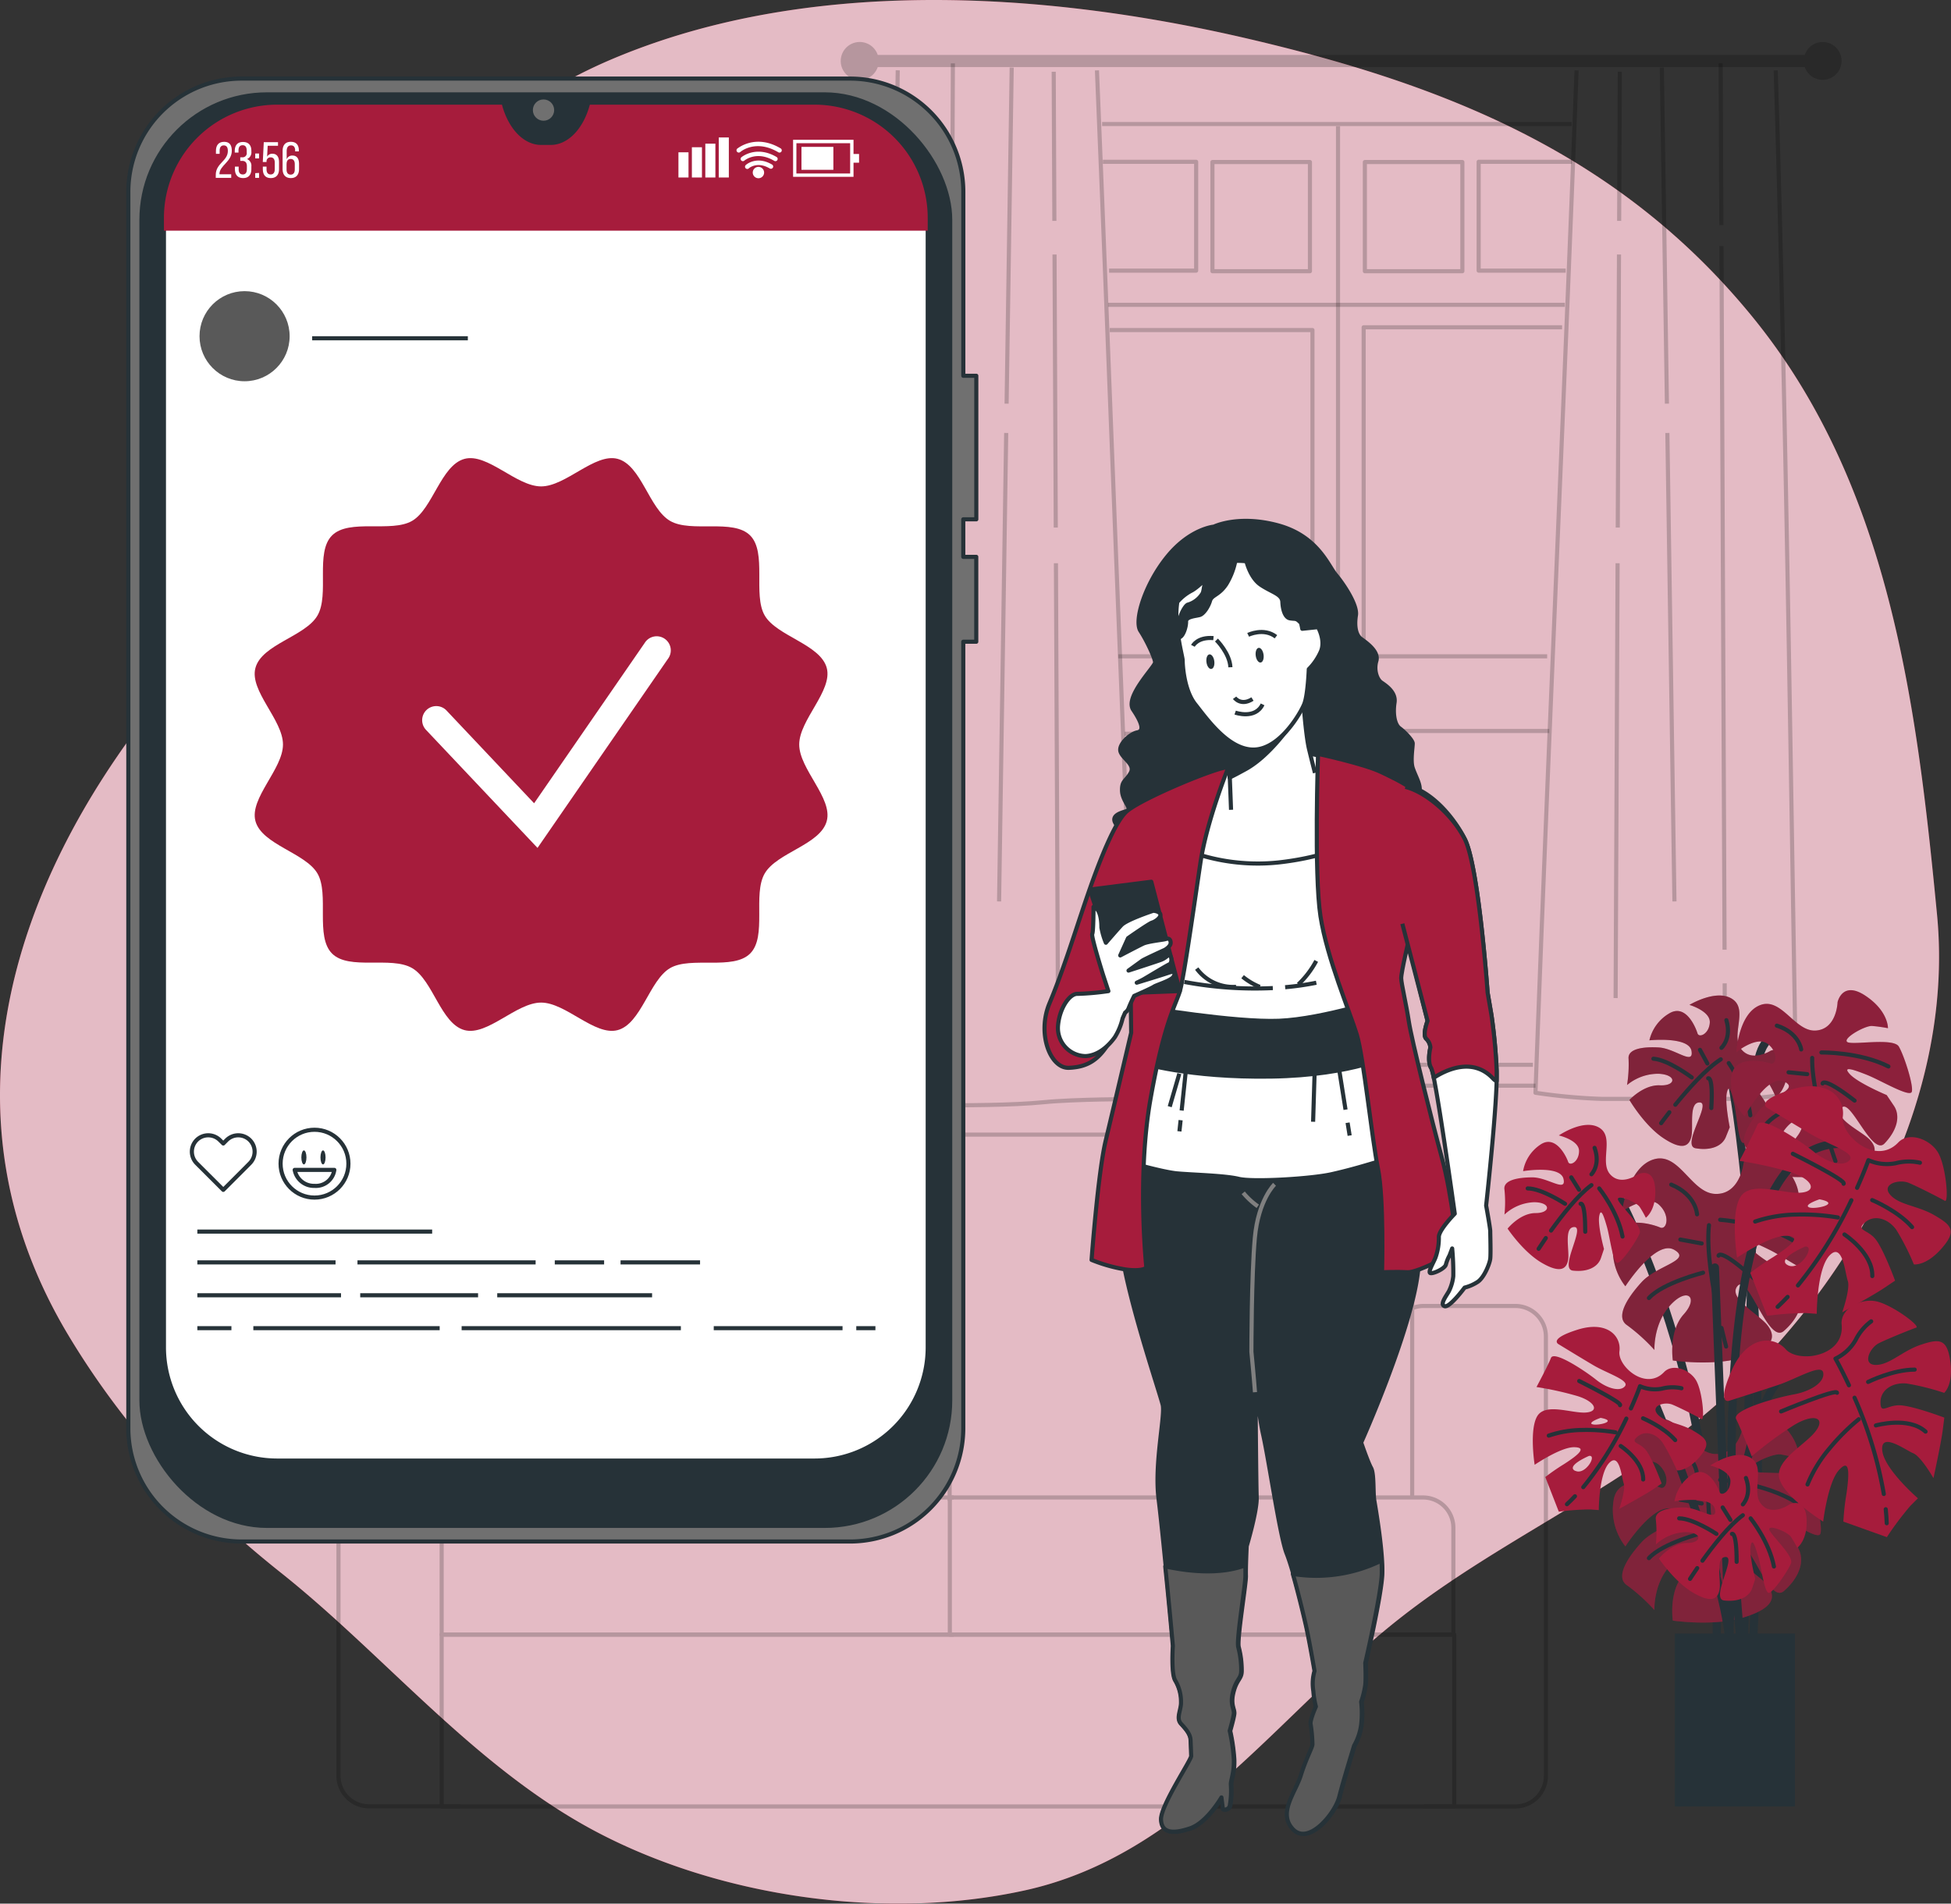 <?xml version="1.0" encoding="UTF-8" standalone="no"?>
<svg
   viewBox="0 0 474.602 463.12"
   version="1.1"
   id="svg426"
   sodipodi:docname="Verified-bro.svg"
   width="474.602"
   height="463.12"
   inkscape:version="1.1 (c68e22c387, 2021-05-23)"
   xmlns:inkscape="http://www.inkscape.org/namespaces/inkscape"
   xmlns:sodipodi="http://sodipodi.sourceforge.net/DTD/sodipodi-0.dtd"
   xmlns="http://www.w3.org/2000/svg"
   xmlns:svg="http://www.w3.org/2000/svg">
  <rect x="0" y="0" width="474.602" height="463.12" fill="#333333" stroke="none"/>
  <defs
     id="defs430" />
  <sodipodi:namedview
     id="namedview428"
     pagecolor="#ffffff"
     bordercolor="#666666"
     borderopacity="1.0"
     inkscape:pageshadow="2"
     inkscape:pageopacity="0.0"
     inkscape:pagecheckerboard="0"
     showgrid="false"
     inkscape:zoom="1.244"
     inkscape:cx="238.34405"
     inkscape:cy="229.09968"
     inkscape:window-width="1368"
     inkscape:window-height="850"
     inkscape:window-x="-6"
     inkscape:window-y="-6"
     inkscape:window-maximized="1"
     inkscape:current-layer="svg426" />
  <g
     id="freepik--background-simple--inject-66"
     transform="translate(-11.373,-20.878)">
    <path
       d="M 448.78,113.53 A 149.17,149.17 0 0 0 437.85,98.18 C 405.49,58.39 363.18,41.55 314.85,30.27 264.93,18.62 206.48,15 158.55,36 147.27,41 136.55,47.6 128.07,56.6 96,90.51 85,147.3 49.29,192.19 13.58,237.08 -3.84,293 28.22,346.08 c 13.57,22.48 30.87,41 51.34,57.3 25.2,20 46.94,47.06 76.07,62.71 30.61,16.44 71.38,22.17 105.26,14.64 38.65,-8.59 61.32,-42.75 90.82,-66 23.26,-18.36 51.09,-30.38 73.88,-49.32 34.92,-29 61.4,-75.66 57,-121.89 -4.32,-44.88 -9.88,-91.52 -33.81,-129.99 z"
       style="fill:#a61c3c"
       id="path2" />
    <path
       d="M 448.78,113.53 A 149.17,149.17 0 0 0 437.85,98.18 C 405.49,58.39 363.18,41.55 314.85,30.27 264.93,18.62 206.48,15 158.55,36 147.27,41 136.55,47.6 128.07,56.6 96,90.51 85,147.3 49.29,192.19 13.58,237.08 -3.84,293 28.22,346.08 c 13.57,22.48 30.87,41 51.34,57.3 25.2,20 46.94,47.06 76.07,62.71 30.61,16.44 71.38,22.17 105.26,14.64 38.65,-8.59 61.32,-42.75 90.82,-66 23.26,-18.36 51.09,-30.38 73.88,-49.32 34.92,-29 61.4,-75.66 57,-121.89 -4.32,-44.88 -9.88,-91.52 -33.81,-129.99 z"
       style="opacity:0.7;fill:#ffffff"
       id="path4" />
  </g>
  <g
     id="freepik--Window--inject-66"
     transform="translate(-11.373,-20.878)">
    <path
       d="m 454.75,31.1 a 4.59,4.59 0 0 0 -4.35,3.14 H 224.89 a 4.62,4.62 0 1 0 0,2.95 H 450.4 a 4.6,4.6 0 1 0 4.35,-6.09 z"
       style="opacity:0.2"
       id="path7" />
    <g
       style="opacity:0.2"
       id="g27">
      <path
         d="m 278.22,38 c 3.22,78.18 6,157.11 9.39,235 l -0.33,15.27 c 0,0 -14.45,0 -22.06,0.76 -7.61,0.76 -19.4,0.76 -27.77,0.76 -8.37,0 -12.93,-3.05 -12.93,-3.05 l 0.55,-13.76 c 1.68,-77.86 3.51,-156.8 4.69,-235"
         style="fill:none;stroke:#000000;stroke-linejoin:round"
         id="path9" />
      <line
         x1="242.19"
         y1="260.11"
         x2="242.15"
         y2="269.31"
         style="fill:none;stroke:#000000;stroke-linejoin:round"
         id="line11" />
      <line
         x1="242.98"
         y1="80.75"
         x2="242.23"
         y2="251.93"
         style="fill:none;stroke:#000000;stroke-linejoin:round"
         id="line13" />
      <line
         x1="243.17"
         y1="36.29"
         x2="243"
         y2="75.64"
         style="fill:none;stroke:#000000;stroke-linejoin:round"
         id="line15" />
      <line
         x1="256.14"
         y1="126.21"
         x2="254.41"
         y2="240.18"
         style="fill:none;stroke:#000000;stroke-linejoin:round"
         id="line17" />
      <line
         x1="257.48"
         y1="37.31"
         x2="256.24"
         y2="119.08"
         style="fill:none;stroke:#000000;stroke-linejoin:round"
         id="line19" />
      <line
         x1="268.24"
         y1="157.91"
         x2="268.72"
         y2="263.69"
         style="fill:none;stroke:#000000;stroke-linejoin:round"
         id="line21" />
      <line
         x1="267.9"
         y1="82.79"
         x2="268.2"
         y2="149.22"
         style="fill:none;stroke:#000000;stroke-linejoin:round"
         id="line23" />
      <line
         x1="267.7"
         y1="38.33"
         x2="267.86"
         y2="74.62"
         style="fill:none;stroke:#000000;stroke-linejoin:round"
         id="line25" />
    </g>
    <g
       style="opacity:0.2"
       id="g47">
      <path
         d="m 394.89,38 c -3.09,82.78 -7,166.39 -10,248.73 a 138.9,138.9 0 0 0 16.18,1.49 h 32.31 a 93.14,93.14 0 0 0 14.95,-1.54 c -1.45,-82.29 -2.44,-165.9 -5,-248.68"
         style="fill:none;stroke:#000000;stroke-linejoin:round"
         id="path29" />
      <line
         x1="430.92"
         y1="260.11"
         x2="430.96"
         y2="269.31"
         style="fill:none;stroke:#000000;stroke-linejoin:round"
         id="line31" />
      <line
         x1="430.14"
         y1="80.75"
         x2="430.89"
         y2="251.93"
         style="fill:none;stroke:#000000;stroke-linejoin:round"
         id="line33" />
      <line
         x1="429.94"
         y1="36.29"
         x2="430.11"
         y2="75.64"
         style="fill:none;stroke:#000000;stroke-linejoin:round"
         id="line35" />
      <line
         x1="416.98"
         y1="126.21"
         x2="418.7"
         y2="240.18"
         style="fill:none;stroke:#000000;stroke-linejoin:round"
         id="line37" />
      <line
         x1="415.63"
         y1="37.31"
         x2="416.87"
         y2="119.08"
         style="fill:none;stroke:#000000;stroke-linejoin:round"
         id="line39" />
      <line
         x1="404.87"
         y1="157.91"
         x2="404.39"
         y2="263.69"
         style="fill:none;stroke:#000000;stroke-linejoin:round"
         id="line41" />
      <line
         x1="405.21"
         y1="82.79"
         x2="404.91"
         y2="149.22"
         style="fill:none;stroke:#000000;stroke-linejoin:round"
         id="line43" />
      <line
         x1="405.41"
         y1="38.33"
         x2="405.25"
         y2="74.62"
         style="fill:none;stroke:#000000;stroke-linejoin:round"
         id="line45" />
    </g>
    <g
       style="opacity:0.2"
       id="g53">
      <polyline
         points="279.66 60.24 302.35 60.24 302.35 86.72 281.17 86.72"
         style="fill:none;stroke:#000000;stroke-linejoin:round"
         id="polyline49" />
      <rect
         x="306.31"
         y="60.3"
         width="23.72"
         height="26.56"
         style="fill:none;stroke:#000000;stroke-linejoin:round"
         id="rect51" />
    </g>
    <g
       style="opacity:0.2"
       id="g59">
      <polyline
         points="393.76 60.24 371.07 60.24 371.07 86.72 392.25 86.72"
         style="fill:none;stroke:#000000;stroke-linejoin:round"
         id="polyline55" />
      <rect
         x="343.39"
         y="60.3"
         width="23.72"
         height="26.56"
         transform="rotate(180,355.25,73.58)"
         style="fill:none;stroke:#000000;stroke-linejoin:round"
         id="rect57" />
    </g>
    <polyline
       points="283.4 180.55 330.64 180.55 330.64 101.17 281.33 101.17"
       style="opacity:0.2;fill:none;stroke:#000000;stroke-linejoin:round"
       id="polyline61" />
    <polyline
       points="391.37 100.5 343.1 100.5 343.1 180.55 387.74 180.55"
       style="opacity:0.2;fill:none;stroke:#000000;stroke-linejoin:round"
       id="polyline63" />
    <polyline
       points="284.96 199.39 330.64 199.39 330.64 279.19 288.42 279.19"
       style="opacity:0.2;fill:none;stroke:#000000;stroke-linejoin:round"
       id="polyline65" />
    <polyline
       points="388.26 198.72 343.1 198.72 343.1 279.93 384.27 279.93"
       style="opacity:0.2;fill:none;stroke:#000000;stroke-linejoin:round"
       id="polyline67" />
    <line
       x1="288.21"
       y1="285"
       x2="384.9"
       y2="285"
       style="opacity:0.2;fill:none;stroke:#000000;stroke-linejoin:round"
       id="line69" />
    <line
       x1="279.47"
       y1="51.05"
       x2="393.71"
       y2="51.05"
       style="opacity:0.2;fill:none;stroke:#000000;stroke-linejoin:round"
       id="line71" />
    <line
       x1="336.86"
       y1="51.6"
       x2="336.86"
       y2="283.9"
       style="opacity:0.2;fill:none;stroke:#000000;stroke-linejoin:round"
       id="line73" />
    <line
       x1="280.92"
       y1="95.03"
       x2="392.04"
       y2="95.03"
       style="opacity:0.2;fill:none;stroke:#000000;stroke-linejoin:round"
       id="line75" />
  </g>
  <g
     id="freepik--Couch--inject-66"
     transform="translate(-11.373,-20.878)">
    <g
       style="opacity:0.2"
       id="g92">
      <path
         d="M 354.9,385.19 V 308 A 11.09,11.09 0 0 0 343.8,296.91 H 242.38 V 386"
         style="fill:none;stroke:#000000;stroke-linejoin:round"
         id="path78" />
      <path
         d="M 243.23,296.89 H 139.92 A 11.08,11.08 0 0 0 128.83,308 v 77.21"
         style="fill:none;stroke:#000000;stroke-linejoin:round"
         id="path80" />
      <path
         d="m 364.92,392.56 v 26 H 242.43 v -33.37 h 115.12 a 7.37,7.37 0 0 1 7.37,7.37 z"
         style="fill:none;stroke:#000000;stroke-linejoin:round"
         id="path82" />
      <path
         d="M 243.36,385.19 H 126.19 a 7.37,7.37 0 0 0 -7.38,7.37 v 26 h 124.55"
         style="fill:none;stroke:#000000;stroke-linejoin:round"
         id="path84" />
      <rect
         x="118.81"
         y="418.53"
         width="246.32"
         height="41.83"
         style="fill:none;stroke:#000000;stroke-linejoin:round"
         id="rect86" />
      <path
         d="m 128.83,340.89 a 7.44,7.44 0 0 0 -5.37,-2.29 h -22.31 a 7.43,7.43 0 0 0 -7.44,7.4 v 106.9 a 7.44,7.44 0 0 0 7.44,7.43 h 22.31"
         style="fill:none;stroke:#000000;stroke-linejoin:round"
         id="path88" />
      <path
         d="M 357.69,460.36 H 380 a 7.43,7.43 0 0 0 7.43,-7.43 V 346 A 7.43,7.43 0 0 0 380,338.6 h -22.31 a 7.38,7.38 0 0 0 -2.79,0.54"
         style="fill:none;stroke:#000000;stroke-linejoin:round"
         id="path90" />
    </g>
  </g>
  <g
     id="freepik--Device--inject-66"
     transform="translate(-11.373,-20.878)">
    <path
       d="M 248.87,147.22 V 112.3 h -3.16 V 67.6 A 27.55,27.55 0 0 0 218.16,40 h -148 A 27.56,27.56 0 0 0 42.59,67.6 v 300.74 a 27.56,27.56 0 0 0 27.56,27.56 h 148 A 27.55,27.55 0 0 0 245.7,368.34 V 177 h 3.16 v -20.65 h -3.16 v -9.13 z"
       style="fill:#707070;stroke:#263238;stroke-linejoin:round"
       id="path95" />
    <rect
       x="45.78"
       y="43.84"
       width="196.74"
       height="348.26"
       rx="30.52"
       style="fill:#263238;stroke:#263238;stroke-linejoin:round"
       id="rect97" />
    <path
       d="m 209.5,46.34 h -54.64 l -0.06,0.2 c -1.61,5.82 -5.34,9.6 -9.46,9.6 H 143 c -4.13,0 -7.85,-3.78 -9.47,-9.6 l -0.05,-0.2 H 78.81 A 27.56,27.56 0 0 0 51.25,73.9 v 274.76 a 27.55,27.55 0 0 0 27.56,27.55 H 209.5 a 27.54,27.54 0 0 0 27.55,-27.55 V 73.9 A 27.55,27.55 0 0 0 209.5,46.34 Z"
       style="fill:#ffffff;stroke:#263238;stroke-linejoin:round"
       id="path99" />
    <path
       d="m 209.5,46.34 h -54.64 l -0.06,0.2 c -1.61,5.82 -5.34,9.6 -9.46,9.6 H 143 c -4.13,0 -7.85,-3.78 -9.47,-9.6 l -0.05,-0.2 H 78.81 A 27.56,27.56 0 0 0 51.25,73.9 V 77 h 185.8 V 73.9 A 27.55,27.55 0 0 0 209.5,46.34 Z"
       style="fill:#a61c3c"
       id="path101" />
    <path
       d="m 205.79,202 c 0,-6 8.18,-13.06 6.7,-18.62 -1.54,-5.75 -12.19,-7.74 -15.1,-12.78 -2.91,-5.04 0.61,-15.31 -3.54,-19.46 -4.15,-4.15 -14.34,-0.57 -19.46,-3.53 -5.12,-2.96 -7,-13.56 -12.77,-15.1 -5.56,-1.48 -12.59,6.7 -18.62,6.7 -6.03,0 -13.06,-8.18 -18.62,-6.7 -5.75,1.54 -7.74,12.19 -12.78,15.1 -5.04,2.91 -15.31,-0.61 -19.46,3.54 -4.15,4.15 -0.57,14.34 -3.53,19.46 -2.96,5.12 -13.56,7 -15.1,12.77 -1.51,5.56 6.7,12.62 6.7,18.62 0,6 -8.18,13.06 -6.7,18.62 1.54,5.75 12.19,7.74 15.1,12.78 2.91,5.04 -0.61,15.31 3.54,19.46 4.15,4.15 14.34,0.57 19.46,3.53 5.12,2.96 7,13.56 12.77,15.1 5.56,1.48 12.59,-6.7 18.62,-6.7 6.03,0 13.06,8.18 18.62,6.7 5.75,-1.54 7.74,-12.19 12.78,-15.1 5.04,-2.91 15.31,0.61 19.46,-3.54 4.15,-4.15 0.57,-14.34 3.53,-19.46 2.96,-5.12 13.56,-7 15.1,-12.77 1.51,-5.56 -6.7,-12.62 -6.7,-18.62 z"
       style="fill:#a61c3c"
       id="path103" />
    <path
       d="M 142.13,227.16 115,198.44 a 3.431,3.431 0 0 1 5,-4.7 l 21.3,22.56 26.9,-39 a 3.43,3.43 0 1 1 5.64,3.89 z"
       style="fill:#ffffff"
       id="path105" />
    <path
       d="m 72.15,303.88 -0.82,0.83 -5.64,5.64 -6.48,-6.47 a 4,4 0 0 1 0,-5.64 4,4 0 0 1 5.64,0 l 0.84,0.83 0.82,-0.83 a 4,4 0 0 1 5.64,0 4,4 0 0 1 0,5.64 z"
       style="fill:none;stroke:#263238;stroke-linejoin:round"
       id="path107" />
    <circle
       cx="87.88"
       cy="303.98"
       r="8.25"
       style="fill:none;stroke:#263238;stroke-linecap:round;stroke-linejoin:round"
       id="circle109" />
    <path
       d="m 83.06,305.49 a 4.75,4.75 0 0 0 4.82,3.89 4.53,4.53 0 0 0 4.82,-3.89 z"
       style="fill:none;stroke:#263238;stroke-linecap:round;stroke-linejoin:round"
       id="path111" />
    <path
       d="m 85.92,302.46 c 0,0.94 -0.28,1.7 -0.62,1.7 -0.34,0 -0.62,-0.76 -0.62,-1.7 0,-0.94 0.28,-1.71 0.62,-1.71 0.34,0 0.62,0.76 0.62,1.71 z"
       style="fill:#263238"
       id="path113" />
    <path
       d="m 90.57,302.46 c 0,0.94 -0.28,1.7 -0.62,1.7 -0.34,0 -0.62,-0.76 -0.62,-1.7 0,-0.94 0.28,-1.71 0.62,-1.71 0.34,0 0.62,0.76 0.62,1.71 z"
       style="fill:#263238"
       id="path115" />
    <line
       x1="59.38"
       y1="320.5"
       x2="116.5"
       y2="320.5"
       style="fill:none;stroke:#263238;stroke-linejoin:round"
       id="line117" />
    <line
       x1="162.33"
       y1="328"
       x2="181.67"
       y2="328"
       style="fill:none;stroke:#263238;stroke-linejoin:round"
       id="line119" />
    <line
       x1="146.33"
       y1="328"
       x2="158.33"
       y2="328"
       style="fill:none;stroke:#263238;stroke-linejoin:round"
       id="line121" />
    <line
       x1="98.33"
       y1="328"
       x2="141.67"
       y2="328"
       style="fill:none;stroke:#263238;stroke-linejoin:round"
       id="line123" />
    <line
       x1="59.38"
       y1="328"
       x2="93"
       y2="328"
       style="fill:none;stroke:#263238;stroke-linejoin:round"
       id="line125" />
    <line
       x1="132.33"
       y1="336"
       x2="170"
       y2="336"
       style="fill:none;stroke:#263238;stroke-linejoin:round"
       id="line127" />
    <line
       x1="99"
       y1="336"
       x2="127.67"
       y2="336"
       style="fill:none;stroke:#263238;stroke-linejoin:round"
       id="line129" />
    <line
       x1="59.38"
       y1="336"
       x2="94.33"
       y2="336"
       style="fill:none;stroke:#263238;stroke-linejoin:round"
       id="line131" />
    <line
       x1="219.67"
       y1="344"
       x2="224.33"
       y2="344"
       style="fill:none;stroke:#263238;stroke-linejoin:round"
       id="line133" />
    <line
       x1="185"
       y1="344"
       x2="216.33"
       y2="344"
       style="fill:none;stroke:#263238;stroke-linejoin:round"
       id="line135" />
    <line
       x1="123.67"
       y1="344"
       x2="177"
       y2="344"
       style="fill:none;stroke:#263238;stroke-linejoin:round"
       id="line137" />
    <line
       x1="73"
       y1="344"
       x2="118.33"
       y2="344"
       style="fill:none;stroke:#263238;stroke-linejoin:round"
       id="line139" />
    <line
       x1="59.38"
       y1="344"
       x2="67.67"
       y2="344"
       style="fill:none;stroke:#263238;stroke-linejoin:round"
       id="line141" />
    <circle
       cx="70.87"
       cy="102.67"
       r="10.96"
       style="fill:#595959"
       id="circle143" />
    <line
       x1="87.31"
       y1="103.17"
       x2="125.18"
       y2="103.17"
       style="fill:none;stroke:#263238;stroke-linejoin:round"
       id="line145" />
    <circle
       cx="143.59"
       cy="47.66"
       r="2.59"
       style="fill:#707070"
       id="circle147" />
    <path
       d="m 67.76,57.58 c 0,2.61 -2.93,3.56 -3,5.55 v 0.14 h 2.86 v 0.88 h -3.76 v -0.74 c 0,-2.81 2.94,-3.35 2.94,-5.8 0,-0.89 -0.3,-1.36 -1,-1.36 -0.7,0 -1,0.51 -1,1.28 v 0.77 h -0.9 v -0.71 c 0,-1.33 0.61,-2.21 2,-2.21 1.39,0 1.86,0.87 1.86,2.2 z"
       style="fill:#ffffff"
       id="path149" />
    <path
       d="m 72.52,57.56 v 0.23 a 1.72,1.72 0 0 1 -1.06,1.78 1.74,1.74 0 0 1 1.06,1.8 V 62 c 0,1.33 -0.62,2.2 -2,2.2 -1.38,0 -2,-0.87 -2,-2.2 v -0.59 h 0.91 v 0.65 c 0,0.78 0.32,1.26 1,1.26 0.68,0 1,-0.46 1,-1.34 v -0.67 c 0,-0.86 -0.36,-1.27 -1.09,-1.29 h -0.52 v -0.87 h 0.57 a 1,1 0 0 0 1,-1.19 v -0.4 c 0,-0.89 -0.31,-1.35 -1,-1.35 -0.69,0 -1,0.48 -1,1.26 V 58 h -0.91 v -0.4 c 0,-1.32 0.62,-2.18 2,-2.18 1.38,0 2.04,0.82 2.04,2.14 z"
       style="fill:#ffffff"
       id="path151" />
    <path
       d="m 74.39,58.22 v 1.2 h -0.93 v -1.2 z m 0,4.73 v 1.2 H 73.46 V 63 Z"
       style="fill:#ffffff"
       id="path153" />
    <path
       d="m 76.35,59 a 1.4,1.4 0 0 1 1.29,-0.72 c 1.12,0 1.61,0.82 1.61,2.06 V 62 c 0,1.33 -0.63,2.2 -2,2.2 -1.37,0 -1.94,-0.87 -1.94,-2.2 v -0.58 h 0.9 v 0.64 c 0,0.78 0.32,1.26 1,1.26 0.68,0 1,-0.48 1,-1.26 v -1.64 c 0,-0.78 -0.33,-1.26 -1,-1.26 a 0.94,0.94 0 0 0 -1,0.93 v 0.2 H 75.3 l 0.24,-4.82 H 79 v 0.87 h -2.51 z"
       style="fill:#ffffff"
       id="path155" />
    <path
       d="m 84.08,57.55 v 0.16 h -0.91 v -0.22 c 0,-0.78 -0.32,-1.24 -1,-1.24 -0.68,0 -1.06,0.47 -1.06,1.4 v 2 a 1.4,1.4 0 0 1 1.4,-0.93 c 1.12,0 1.61,0.8 1.61,2.06 V 62 c 0,1.33 -0.65,2.2 -2,2.2 -1.35,0 -2,-0.87 -2,-2.2 v -4.39 c 0,-1.37 0.62,-2.23 2,-2.23 1.38,0 1.96,0.84 1.96,2.17 z m -3,3.25 v 1.3 c 0,0.78 0.32,1.26 1,1.26 0.68,0 1,-0.48 1,-1.26 v -1.3 c 0,-0.78 -0.34,-1.25 -1,-1.25 -0.66,0 -0.99,0.45 -0.99,1.25 z"
       style="fill:#ffffff"
       id="path157" />
    <rect
       x="176.41"
       y="57.93"
       width="2.45"
       height="6.13"
       style="fill:#ffffff"
       id="rect159" />
    <rect
       x="179.68"
       y="56.7"
       width="2.45"
       height="7.36"
       style="fill:#ffffff"
       id="rect161" />
    <rect
       x="182.95"
       y="55.83"
       width="2.45"
       height="8.23"
       style="fill:#ffffff"
       id="rect163" />
    <rect
       x="186.22"
       y="54.32"
       width="2.45"
       height="9.74"
       style="fill:#ffffff"
       id="rect165" />
    <path
       d="m 219,63.89 h -14.7 v -9 H 219 Z m -13.9,-0.81 h 13.08 v -7.36 h -13.07 z"
       style="fill:#ffffff"
       id="path167" />
    <rect
       x="206.34"
       y="56.61"
       width="7.76"
       height="5.58"
       style="fill:#ffffff"
       id="rect169" />
    <rect
       x="218.5"
       y="58.34"
       width="1.85"
       height="2.12"
       style="fill:#ffffff"
       id="rect171" />
    <path
       d="m 198.9,61.94 a 0.6,0.6 0 0 1 -0.28,-0.08 c -3,-1.78 -5,-0.13 -5.05,-0.06 a 0.55,0.55 0 1 1 -0.72,-0.82 c 0.1,-0.1 2.63,-2.26 6.34,-0.06 a 0.55,0.55 0 0 1 0.19,0.75 0.57,0.57 0 0 1 -0.48,0.27 z"
       style="fill:#ffffff"
       id="path173" />
    <path
       d="m 200,60.09 a 0.5,0.5 0 0 1 -0.28,-0.08 c -4.33,-2.57 -7.24,-0.08 -7.27,-0.06 a 0.53,0.53 0 0 1 -0.77,-0.05 0.54,0.54 0 0 1 0.05,-0.77 c 0,0 3.54,-3 8.55,-0.06 a 0.54,0.54 0 0 1 0.19,0.75 0.53,0.53 0 0 1 -0.47,0.27 z"
       style="fill:#ffffff"
       id="path175" />
    <path
       d="m 201,58 a 0.53,0.53 0 0 1 -0.28,-0.07 c -5.49,-3.26 -9.13,-0.2 -9.28,-0.06 a 0.553,0.553 0 0 1 -0.73,-0.83 c 0.05,0 4.38,-3.74 10.57,-0.06 a 0.55,0.55 0 0 1 0.19,0.75 A 0.54,0.54 0 0 1 201,58 Z"
       style="fill:#ffffff"
       id="path177" />
    <path
       d="m 197.25,62.86 a 1.38,1.38 0 1 1 -1.38,-1.38 1.38,1.38 0 0 1 1.38,1.38 z"
       style="fill:#ffffff"
       id="path179" />
  </g>
  <g
     id="freepik--Plant--inject-66"
     transform="translate(-11.373,-20.878)">
    <path
       d="m 451.55,273.48 c 0,0 -11.95,-6.64 -12.83,8.41 -0.88,15.05 -3.1,139.89 -3.1,139.89"
       style="fill:none;stroke:#263238;stroke-width:2px;stroke-linecap:round;stroke-linejoin:round"
       id="path182" />
    <path
       d="m 432.51,283.21 c 0,0 9.75,48.71 5.32,137.24"
       style="fill:none;stroke:#263238;stroke-width:2px;stroke-linecap:round;stroke-linejoin:round"
       id="path184" />
    <path
       d="m 442.09,276.51 c 0,0 -4.57,2.93 -7.17,-0.43 -2.6,-3.36 1.76,-9.49 -2.09,-12.12 -3.85,-2.63 -10.48,1.39 -10.48,1.39 0,0 5.11,1.5 4.95,4.29 -0.16,2.79 -2.63,3.84 -3,2.62 -0.37,-1.22 -2.76,-7.36 -6.91,-4.81 a 10.28,10.28 0 0 0 -4.78,6.52 c 0,0 9.65,-1 10.24,2.6 0.59,3.6 -4,-0.63 -7.95,-0.86 -3.95,-0.23 -7.61,0.35 -7.36,2.76 a 31.45,31.45 0 0 1 -0.37,6.38 11.84,11.84 0 0 1 7.76,-2.74 c 4.38,0.25 4.21,3 0.23,2.81 -3.98,-0.19 -7.41,3.56 -7.41,3.56 0,0 3.63,6.21 8.25,9.28 4.62,3.07 6.28,2 6.82,-0.39 0.54,-2.39 -0.7,-8.44 2.09,-8.28 2.79,0.16 -4.62,10.53 -1.06,11.14 3.56,0.61 6.43,-0.42 7.36,-2.77 l 0.94,-2.34 c 0,0 -1.24,-6.07 -0.7,-8.44 0.54,-2.37 1.2,0.07 1.83,2.91 0.63,2.84 1,9.65 2.25,9.33 1.25,-0.32 5.11,-5.3 6,-7.25 0.89,-1.95 -5.13,-7.9 -5.06,-9.09 0.07,-1.19 4.74,1.08 5.46,2.32 a 29.91,29.91 0 0 1 1.43,2.88 c 0,0 2.91,-1.83 2.84,-7.43 -0.07,-5.6 -4.11,-3.84 -4.11,-3.84 z"
       style="fill:#a61c3c"
       id="path186" />
    <path
       d="m 442.09,276.51 c 0,0 -4.57,2.93 -7.17,-0.43 -2.6,-3.36 1.76,-9.49 -2.09,-12.12 -3.85,-2.63 -10.48,1.39 -10.48,1.39 0,0 5.11,1.5 4.95,4.29 -0.16,2.79 -2.63,3.84 -3,2.62 -0.37,-1.22 -2.76,-7.36 -6.91,-4.81 a 10.28,10.28 0 0 0 -4.78,6.52 c 0,0 9.65,-1 10.24,2.6 0.59,3.6 -4,-0.63 -7.95,-0.86 -3.95,-0.23 -7.61,0.35 -7.36,2.76 a 31.45,31.45 0 0 1 -0.37,6.38 11.84,11.84 0 0 1 7.76,-2.74 c 4.38,0.25 4.21,3 0.23,2.81 -3.98,-0.19 -7.41,3.56 -7.41,3.56 0,0 3.63,6.21 8.25,9.28 4.62,3.07 6.28,2 6.82,-0.39 0.54,-2.39 -0.7,-8.44 2.09,-8.28 2.79,0.16 -4.62,10.53 -1.06,11.14 3.56,0.61 6.43,-0.42 7.36,-2.77 l 0.94,-2.34 c 0,0 -1.24,-6.07 -0.7,-8.44 0.54,-2.37 1.2,0.07 1.83,2.91 0.63,2.84 1,9.65 2.25,9.33 1.25,-0.32 5.11,-5.3 6,-7.25 0.89,-1.95 -5.13,-7.9 -5.06,-9.09 0.07,-1.19 4.74,1.08 5.46,2.32 a 29.91,29.91 0 0 1 1.43,2.88 c 0,0 2.91,-1.83 2.84,-7.43 -0.07,-5.6 -4.11,-3.84 -4.11,-3.84 z"
       style="opacity:0.3;fill:#263238"
       id="path188" />
    <path
       d="m 418.91,289.64 c 3,-3.68 7.38,-8.67 11.06,-11.05"
       style="fill:none;stroke:#263238;stroke-linecap:round;stroke-linejoin:round"
       id="path190" />
    <path
       d="m 415.46,294.13 c 0,0 0.76,-1.06 2,-2.66"
       style="fill:none;stroke:#263238;stroke-linecap:round;stroke-linejoin:round"
       id="path192" />
    <path
       d="m 431.91,279.51 c 0,0 4.43,6.26 5.25,12.7"
       style="fill:none;stroke:#263238;stroke-linecap:round;stroke-linejoin:round"
       id="path194" />
    <path
       d="m 426.9,283.21 c 0,0 1.24,-0.73 0.77,7.24"
       style="fill:none;stroke:#263238;stroke-linecap:round;stroke-linejoin:round"
       id="path196" />
    <path
       d="m 430.13,275.8 c 0,0 2.54,-2.25 1.2,-6.73"
       style="fill:none;stroke:#263238;stroke-linecap:round;stroke-linejoin:round"
       id="path198" />
    <line
       x1="426.71"
       y1="279.6"
       x2="424.91"
       y2="276.29"
       style="fill:none;stroke:#263238;stroke-linecap:round;stroke-linejoin:round"
       id="line200" />
    <path
       d="m 422.91,283 c 0,0 -5.74,-4.33 -9.33,-4.55"
       style="fill:none;stroke:#263238;stroke-linecap:round;stroke-linejoin:round"
       id="path202" />
    <path
       d="m 458.38,264.7 c 0,0 -0.18,6.57 -5.31,6.89 -5.13,0.32 -8.31,-8.23 -13.56,-6.17 -5.25,2.06 -5.75,11.43 -5.75,11.43 0,0 5,-4.09 7.66,-2 2.66,2.09 2.06,5.25 0.62,4.75 -1.44,-0.5 -9.26,-2.25 -9.53,3.64 a 12.45,12.45 0 0 0 3.26,9.23 c 0,0 5.56,-10.37 9.59,-8.48 4.03,1.89 -3.33,3.54 -6.28,7.37 -2.95,3.83 -4.84,7.86 -2.25,9.25 a 38.48,38.48 0 0 1 6.17,4.69 14.31,14.31 0 0 1 2.54,-9.63 c 3.25,-4.22 5.93,-2.15 3,1.68 -2.93,3.83 -1.49,9.84 -1.49,9.84 0,0 8.7,0.6 14.92,-1.93 6.22,-2.53 6.26,-4.94 4.25,-7.1 -2.01,-2.16 -8.92,-5.05 -6.86,-7.73 2.06,-2.68 7.39,11.8 10.43,8.65 3.04,-3.15 4,-6.72 2.25,-9.25 l -1.71,-2.54 c 0,0 -6.92,-2.9 -8.93,-5.05 -2.01,-2.15 0.89,-1.15 4.16,0.15 3.27,1.3 10.37,5.55 10.87,4.11 0.5,-1.44 -1.82,-8.73 -3.14,-11 -1.32,-2.27 -11.41,-0.25 -12.56,-1.13 -1.15,-0.88 4.31,-4 6.05,-3.89 a 36.81,36.81 0 0 1 3.86,0.54 c 0,0 0.15,-4.16 -5.5,-7.91 -5.65,-3.75 -6.76,1.59 -6.76,1.59 z"
       style="fill:#a61c3c"
       id="path204" />
    <path
       d="m 458.38,264.7 c 0,0 -0.18,6.57 -5.31,6.89 -5.13,0.32 -8.31,-8.23 -13.56,-6.17 -5.25,2.06 -5.75,11.43 -5.75,11.43 0,0 5,-4.09 7.66,-2 2.66,2.09 2.06,5.25 0.62,4.75 -1.44,-0.5 -9.26,-2.25 -9.53,3.64 a 12.45,12.45 0 0 0 3.26,9.23 c 0,0 5.56,-10.37 9.59,-8.48 4.03,1.89 -3.33,3.54 -6.28,7.37 -2.95,3.83 -4.84,7.86 -2.25,9.25 a 38.48,38.48 0 0 1 6.17,4.69 14.31,14.31 0 0 1 2.54,-9.63 c 3.25,-4.22 5.93,-2.15 3,1.68 -2.93,3.83 -1.49,9.84 -1.49,9.84 0,0 8.7,0.6 14.92,-1.93 6.22,-2.53 6.26,-4.94 4.25,-7.1 -2.01,-2.16 -8.92,-5.05 -6.86,-7.73 2.06,-2.68 7.39,11.8 10.43,8.65 3.04,-3.15 4,-6.72 2.25,-9.25 l -1.71,-2.54 c 0,0 -6.92,-2.9 -8.93,-5.05 -2.01,-2.15 0.89,-1.15 4.16,0.15 3.27,1.3 10.37,5.55 10.87,4.11 0.5,-1.44 -1.82,-8.73 -3.14,-11 -1.32,-2.27 -11.41,-0.25 -12.56,-1.13 -1.15,-0.88 4.31,-4 6.05,-3.89 a 36.81,36.81 0 0 1 3.86,0.54 c 0,0 0.15,-4.16 -5.5,-7.91 -5.65,-3.75 -6.76,1.59 -6.76,1.59 z"
       style="opacity:0.2;fill:#263238"
       id="path206" />
    <path
       d="m 455.74,296.85 c -1.66,-5.49 -3.66,-13.29 -3.53,-18.6"
       style="fill:none;stroke:#263238;stroke-linecap:round;stroke-linejoin:round"
       id="path208" />
    <path
       d="m 457.87,303.37 c 0,0 -0.54,-1.49 -1.29,-3.82"
       style="fill:none;stroke:#263238;stroke-linecap:round;stroke-linejoin:round"
       id="path210" />
    <path
       d="m 454.45,276.93 c 0,0 9.29,-0.17 16.3,3.4"
       style="fill:none;stroke:#263238;stroke-linecap:round;stroke-linejoin:round"
       id="path212" />
    <path
       d="m 454.74,284.47 c 0,0 0.12,-1.74 7.78,4.17"
       style="fill:none;stroke:#263238;stroke-linecap:round;stroke-linejoin:round"
       id="path214" />
    <path
       d="m 449.53,276.19 c 0,0 -0.53,-4.07 -5.92,-5.79"
       style="fill:none;stroke:#263238;stroke-linecap:round;stroke-linejoin:round"
       id="path216" />
    <line
       x1="451"
       y1="282.2"
       x2="446.46"
       y2="281.75"
       style="fill:none;stroke:#263238;stroke-linecap:round;stroke-linejoin:round"
       id="line218" />
    <path
       d="m 451.79,288.3 c 0,0 -8.26,2.8 -10.92,6.24"
       style="fill:none;stroke:#263238;stroke-linecap:round;stroke-linejoin:round"
       id="path220" />
    <path
       d="m 403.31,308.45 c 0,0 26.11,44.28 25.69,111.12"
       style="fill:none;stroke:#263238;stroke-width:2px;stroke-linecap:round;stroke-linejoin:round"
       id="path222" />
    <path
       d="m 435.51,303.89 c 0,0 -0.83,7.56 -6.78,7.45 -5.95,-0.11 -8.81,-10.28 -15.06,-8.41 -6.25,1.87 -7.73,12.65 -7.73,12.65 0,0 6.14,-4.25 9,-1.61 2.86,2.64 1.88,6.25 0.26,5.53 -1.62,-0.72 -10.46,-3.47 -11.33,3.31 a 14.42,14.42 0 0 0 2.89,11 c 0,0 7.39,-11.44 11.87,-8.88 4.48,2.56 -4.19,3.76 -7.95,7.9 -3.76,4.14 -6.33,8.62 -3.47,10.47 a 44.21,44.21 0 0 1 6.62,6 c 0,0 -0.3,-6.33 3.85,-10.88 4.15,-4.55 7,-1.92 3.27,2.22 -3.73,4.14 -2.64,11.22 -2.64,11.22 0,0 10,1.51 17.4,-0.82 7.4,-2.33 7.68,-5.12 5.58,-7.79 -2.1,-2.67 -9.83,-6.67 -7.19,-9.57 2.64,-2.9 7.41,14.31 11.21,11 3.8,-3.31 5.2,-7.38 3.47,-10.46 l -1.73,-3.09 c 0,0 -7.72,-4 -9.82,-6.67 -2.1,-2.67 1.13,-1.24 4.78,0.57 3.65,1.81 11.44,7.38 12.16,5.76 0.72,-1.62 -1.28,-10.24 -2.59,-12.95 -1.31,-2.71 -13.14,-1.36 -14.39,-2.49 -1.25,-1.13 5.35,-4.22 7.35,-3.92 2,0.3 4.4,1 4.4,1 0,0 0.57,-4.78 -5.6,-9.64 -6.17,-4.86 -7.83,1.1 -7.83,1.1 z"
       style="fill:#a61c3c"
       id="path224" />
    <path
       d="m 435.51,303.89 c 0,0 -0.83,7.56 -6.78,7.45 -5.95,-0.11 -8.81,-10.28 -15.06,-8.41 -6.25,1.87 -7.73,12.65 -7.73,12.65 0,0 6.14,-4.25 9,-1.61 2.86,2.64 1.88,6.25 0.26,5.53 -1.62,-0.72 -10.46,-3.47 -11.33,3.31 a 14.42,14.42 0 0 0 2.89,11 c 0,0 7.39,-11.44 11.87,-8.88 4.48,2.56 -4.19,3.76 -7.95,7.9 -3.76,4.14 -6.33,8.62 -3.47,10.47 a 44.21,44.21 0 0 1 6.62,6 c 0,0 -0.3,-6.33 3.85,-10.88 4.15,-4.55 7,-1.92 3.27,2.22 -3.73,4.14 -2.64,11.22 -2.64,11.22 0,0 10,1.51 17.4,-0.82 7.4,-2.33 7.68,-5.12 5.58,-7.79 -2.1,-2.67 -9.83,-6.67 -7.19,-9.57 2.64,-2.9 7.41,14.31 11.21,11 3.8,-3.31 5.2,-7.38 3.47,-10.46 l -1.73,-3.09 c 0,0 -7.72,-4 -9.82,-6.67 -2.1,-2.67 1.13,-1.24 4.78,0.57 3.65,1.81 11.44,7.38 12.16,5.76 0.72,-1.62 -1.28,-10.24 -2.59,-12.95 -1.31,-2.71 -13.14,-1.36 -14.39,-2.49 -1.25,-1.13 5.35,-4.22 7.35,-3.92 2,0.3 4.4,1 4.4,1 0,0 0.57,-4.78 -5.6,-9.64 -6.17,-4.86 -7.83,1.1 -7.83,1.1 z"
       style="opacity:0.3;fill:#263238"
       id="path226" />
    <path
       d="m 429.42,340.74 c -1.39,-6.49 -3,-15.68 -2.32,-21.8"
       style="fill:none;stroke:#263238;stroke-linecap:round;stroke-linejoin:round"
       id="path228" />
    <path
       d="m 431.27,348.47 c 0,0 -0.49,-1.78 -1.13,-4.53"
       style="fill:none;stroke:#263238;stroke-linecap:round;stroke-linejoin:round"
       id="path230" />
    <path
       d="m 429.82,317.63 c 0,0 10.73,0.68 18.48,5.47"
       style="fill:none;stroke:#263238;stroke-linecap:round;stroke-linejoin:round"
       id="path232" />
    <path
       d="m 429.43,326.36 c 0,0 0.31,-2 8.59,5.54"
       style="fill:none;stroke:#263238;stroke-linecap:round;stroke-linejoin:round"
       id="path234" />
    <path
       d="m 424.2,316.31 c 0,0 -0.22,-4.75 -6.28,-7.24"
       style="fill:none;stroke:#263238;stroke-linecap:round;stroke-linejoin:round"
       id="path236" />
    <line
       x1="425.33"
       y1="323.39"
       x2="420.14"
       y2="322.44"
       style="fill:none;stroke:#263238;stroke-linecap:round;stroke-linejoin:round"
       id="line238" />
    <path
       d="m 425.67,330.5 c 0,0 -9.79,2.45 -13.18,6.17"
       style="fill:none;stroke:#263238;stroke-linecap:round;stroke-linejoin:round"
       id="path240" />
    <path
       d="m 435.51,367.16 c 0,0 -0.83,7.57 -6.78,7.46 -5.95,-0.11 -8.81,-10.29 -15.06,-8.41 -6.25,1.88 -7.73,12.65 -7.73,12.65 0,0 6.14,-4.25 9,-1.61 2.86,2.64 1.88,6.25 0.26,5.53 -1.62,-0.72 -10.46,-3.47 -11.33,3.31 a 14.42,14.42 0 0 0 2.89,11 c 0,0 7.39,-11.44 11.87,-8.88 4.48,2.56 -4.19,3.76 -7.95,7.9 -3.76,4.14 -6.33,8.62 -3.47,10.47 a 43.65,43.65 0 0 1 6.62,6 c 0,0 -0.3,-6.33 3.85,-10.88 4.15,-4.55 7,-1.92 3.27,2.22 -3.73,4.14 -2.64,11.22 -2.64,11.22 0,0 10,1.51 17.4,-0.82 7.4,-2.33 7.68,-5.12 5.58,-7.79 -2.1,-2.67 -9.83,-6.67 -7.19,-9.57 2.64,-2.9 7.41,14.31 11.21,11 3.8,-3.31 5.2,-7.38 3.47,-10.47 l -1.73,-3.08 c 0,0 -7.72,-4 -9.82,-6.67 -2.1,-2.67 1.13,-1.25 4.78,0.56 3.65,1.81 11.44,7.39 12.16,5.77 0.72,-1.62 -1.28,-10.24 -2.59,-12.95 -1.31,-2.71 -13.14,-1.37 -14.39,-2.5 -1.25,-1.13 5.35,-4.21 7.35,-3.91 a 43.08,43.08 0 0 1 4.4,1 c 0,0 0.57,-4.78 -5.6,-9.64 -6.17,-4.86 -7.83,1.09 -7.83,1.09 z"
       style="fill:#a61c3c"
       id="path242" />
    <path
       d="m 435.51,367.16 c 0,0 -0.83,7.57 -6.78,7.46 -5.95,-0.11 -8.81,-10.29 -15.06,-8.41 -6.25,1.88 -7.73,12.65 -7.73,12.65 0,0 6.14,-4.25 9,-1.61 2.86,2.64 1.88,6.25 0.26,5.53 -1.62,-0.72 -10.46,-3.47 -11.33,3.31 a 14.42,14.42 0 0 0 2.89,11 c 0,0 7.39,-11.44 11.87,-8.88 4.48,2.56 -4.19,3.76 -7.95,7.9 -3.76,4.14 -6.33,8.62 -3.47,10.47 a 43.65,43.65 0 0 1 6.62,6 c 0,0 -0.3,-6.33 3.85,-10.88 4.15,-4.55 7,-1.92 3.27,2.22 -3.73,4.14 -2.64,11.22 -2.64,11.22 0,0 10,1.51 17.4,-0.82 7.4,-2.33 7.68,-5.12 5.58,-7.79 -2.1,-2.67 -9.83,-6.67 -7.19,-9.57 2.64,-2.9 7.41,14.31 11.21,11 3.8,-3.31 5.2,-7.38 3.47,-10.47 l -1.73,-3.08 c 0,0 -7.72,-4 -9.82,-6.67 -2.1,-2.67 1.13,-1.25 4.78,0.56 3.65,1.81 11.44,7.39 12.16,5.77 0.72,-1.62 -1.28,-10.24 -2.59,-12.95 -1.31,-2.71 -13.14,-1.37 -14.39,-2.5 -1.25,-1.13 5.35,-4.21 7.35,-3.91 a 43.08,43.08 0 0 1 4.4,1 c 0,0 0.57,-4.78 -5.6,-9.64 -6.17,-4.86 -7.83,1.09 -7.83,1.09 z"
       style="opacity:0.3;fill:#263238"
       id="path244" />
    <path
       d="m 429.42,404 c -1.39,-6.5 -3,-15.68 -2.32,-21.8"
       style="fill:none;stroke:#263238;stroke-linecap:round;stroke-linejoin:round"
       id="path246" />
    <path
       d="m 431.27,411.75 c 0,0 -0.49,-1.78 -1.13,-4.54"
       style="fill:none;stroke:#263238;stroke-linecap:round;stroke-linejoin:round"
       id="path248" />
    <path
       d="m 429.82,380.91 c 0,0 10.73,0.68 18.48,5.46"
       style="fill:none;stroke:#263238;stroke-linecap:round;stroke-linejoin:round"
       id="path250" />
    <path
       d="m 429.43,389.64 c 0,0 0.31,-2 8.59,5.54"
       style="fill:none;stroke:#263238;stroke-linecap:round;stroke-linejoin:round"
       id="path252" />
    <path
       d="m 424.2,379.58 c 0,0 -0.22,-4.74 -6.28,-7.23"
       style="fill:none;stroke:#263238;stroke-linecap:round;stroke-linejoin:round"
       id="path254" />
    <line
       x1="425.33"
       y1="386.66"
       x2="420.14"
       y2="385.72"
       style="fill:none;stroke:#263238;stroke-linecap:round;stroke-linejoin:round"
       id="line256" />
    <path
       d="m 425.67,393.78 c 0,0 -9.79,2.44 -13.18,6.17"
       style="fill:none;stroke:#263238;stroke-linecap:round;stroke-linejoin:round"
       id="path258" />
    <path
       d="m 413.49,361.12 c 0,0 16.82,39.88 18.59,58.88 l -3.54,-90.76"
       style="fill:none;stroke:#263238;stroke-width:2px;stroke-linecap:round;stroke-linejoin:round"
       id="path260" />
    <path
       d="m 454.21,351.83 c -22.13,-4 -22.13,68.18 -22.13,68.18"
       style="fill:none;stroke:#263238;stroke-width:2px;stroke-linecap:round;stroke-linejoin:round"
       id="path262" />
    <path
       d="m 434.73,419.57 c 0,0 -12.83,-120.42 24.35,-120.42"
       style="fill:none;stroke:#263238;stroke-width:2px;stroke-linecap:round;stroke-linejoin:round"
       id="path264" />
    <path
       d="m 445.78,349.14 c -3,-3.4 -9.45,-3.4 -13.23,5.29 -3.78,8.69 -0.38,7.18 -0.38,7.18 0,0 7.18,-2.27 11.72,-3.78 4.54,-1.51 10.58,-5.29 11,-3 0.42,2.29 -3,4.53 -7.18,5.29 -4.18,0.76 -15.12,3.78 -14,6 1.12,2.22 3.78,9.06 3.78,9.06 a 95.77,95.77 0 0 1 10.21,-7.55 c 4.91,-3 7.93,-1.89 5.29,1.51 -2.64,3.4 -10.21,7.18 -8.69,11.71 1.52,4.53 10.58,10.21 10.58,10.21 0,0 1.13,-9.45 3.78,-12.47 2.65,-3.02 2.64,0.37 1.89,5.66 a 61.17,61.17 0 0 0 -0.76,6.81 l 10.58,3.78 a 75.35,75.35 0 0 1 5.67,-7.56 l 1.89,-1.89 c 0,0 -8.32,-7.18 -8.69,-11.72 -0.37,-4.54 5.67,0 7.55,0.76 1.88,0.76 4.92,6.05 4.92,6.05 0,0 1.89,-8.7 2.26,-11.72 l 0.38,-3 c 0,0 -7.93,-3 -11,-3 -3.07,0 -4.53,2.27 -4.53,-0.75 0,-3.02 3,-4.91 6.42,-4.54 a 59.16,59.16 0 0 1 9.07,2.27 c 0,0 2.27,-1.89 1.51,-7.56 -0.76,-5.67 -2.64,-5.66 -7.18,-4.15 -4.54,1.51 -7.55,4.91 -10.95,4.91 -3.4,0 -1.52,-4.16 0.75,-5.29 2.27,-1.13 7.94,-3.4 9.07,-3.78 1.13,-0.38 -6,-5.67 -9.82,-6.42 -3.82,-0.75 -8.68,1.9 -8.32,5.66 0.77,7.89 -10.57,9.43 -13.59,6.03 z"
       style="fill:#a61c3c"
       id="path266" />
    <path
       d="m 470.1,388.05 c 0.12,1.14 0.2,2.28 0.24,3.41"
       style="fill:none;stroke:#263238;stroke-linecap:round;stroke-linejoin:round"
       id="path268" />
    <path
       d="m 462.51,360.92 a 99.76,99.76 0 0 1 7.12,23.42"
       style="fill:none;stroke:#263238;stroke-linecap:round;stroke-linejoin:round"
       id="path270" />
    <path
       d="m 461.15,357.89 c -1.87,-4 -3.28,-6.48 -3.28,-6.48 a 11.15,11.15 0 0 0 4.91,-4.54 12.56,12.56 0 0 1 3.78,-4.53"
       style="fill:none;stroke:#263238;stroke-linecap:round;stroke-linejoin:round"
       id="path272" />
    <path
       d="m 444.64,364.26 c 0,0 13.61,-5.67 13.61,-4.54"
       style="fill:none;stroke:#263238;stroke-linecap:round;stroke-linejoin:round"
       id="path274" />
    <path
       d="m 465.81,357.08 c 0,0 6,-3 11.33,-3"
       style="fill:none;stroke:#263238;stroke-linecap:round;stroke-linejoin:round"
       id="path276" />
    <path
       d="m 463.54,366.15 a 52,52 0 0 0 -7.18,7.18 32.43,32.43 0 0 0 -5.29,8.69"
       style="fill:none;stroke:#263238;stroke-linecap:round;stroke-linejoin:round"
       id="path278" />
    <path
       d="m 467.7,367.66 c 0,0 7.93,-2.27 12.09,1.51"
       style="fill:none;stroke:#263238;stroke-linecap:round;stroke-linejoin:round"
       id="path280" />
    <path
       d="m 482.07,316.6 c -4.11,-2.44 -8.66,-2.49 -10.89,-5.06 -2.23,-2.57 2.14,-3.87 4.49,-2.9 2.35,0.97 7.77,3.77 8.8,4.37 1.03,0.6 0.31,-8.28 -1.59,-11.63 -1.9,-3.35 -7.13,-5.29 -9.73,-2.56 -5.5,5.78 -14.08,-1.79 -13.49,-6.31 0.59,-4.52 -3.66,-9.36 -12.66,-6.51 -9,2.85 -5.67,4.43 -5.67,4.43 0,0 6.41,3.93 10.53,6.36 4.12,2.43 10.93,4.53 9.47,6.3 -1.46,1.77 -5.41,0.69 -8.71,-2 -3.3,-2.69 -12.76,-8.93 -13.73,-6.59 -0.97,2.34 -4.37,8.8 -4.37,8.8 a 96,96 0 0 1 12.4,2.75 c 5.5,1.73 6.63,4.75 2.32,5 -4.31,0.25 -12.11,-3 -14.54,1.12 -2.43,4.12 -0.77,14.68 -0.77,14.68 0,0 7.88,-5.34 11.9,-5.32 4.02,0.02 1.44,2.24 -3.05,5.14 a 61.69,61.69 0 0 0 -5.63,3.89 l 4.09,10.44 a 74.52,74.52 0 0 1 9.42,-0.68 l 2.66,0.19 c 0,0 0,-11 3.15,-14.24 3.15,-3.24 3.72,4.28 4.39,6.2 0.67,1.92 -1.35,7.67 -1.35,7.67 0,0 7.8,-4.27 10.33,-6 l 2.53,-1.7 c 0,0 -2.92,-8 -4.9,-10.26 -1.98,-2.26 -4.68,-1.94 -2.4,-3.92 2.28,-1.98 5.69,-0.93 7.64,1.88 a 59.47,59.47 0 0 1 4.23,8.34 c 0,0 2.91,0.47 6.7,-3.82 3.79,-4.29 2.54,-5.66 -1.57,-8.06 z m -35.76,12.09 c -3,-1.51 4.15,-4.53 4.15,-4.53 2.65,-0.38 -1.13,6.04 -4.15,4.53 z m 5.09,-14.11 c -1.29,-0.64 2.58,-1.93 2.58,-1.93 5.58,1.07 -1.29,2.58 -2.58,1.93 z"
       style="fill:#a61c3c"
       id="path282" />
    <path
       d="m 446.23,336.39 c -0.79,0.83 -1.6,1.64 -2.43,2.42"
       style="fill:none;stroke:#263238;stroke-linecap:round;stroke-linejoin:round"
       id="path284" />
    <path
       d="m 461.74,312.87 a 100.67,100.67 0 0 1 -13,20.73"
       style="fill:none;stroke:#263238;stroke-linecap:round;stroke-linejoin:round"
       id="path286" />
    <path
       d="m 463.13,309.86 c 1.82,-4.06 2.75,-6.73 2.75,-6.73 a 11.16,11.16 0 0 0 6.64,0.74 12.59,12.59 0 0 1 5.9,-0.12"
       style="fill:none;stroke:#263238;stroke-linecap:round;stroke-linejoin:round"
       id="path288" />
    <path
       d="m 447.5,301.57 c 0,0 13.2,6.55 12.35,7.3"
       style="fill:none;stroke:#263238;stroke-linecap:round;stroke-linejoin:round"
       id="path290" />
    <path
       d="m 466.8,312.84 c 0,0 6.24,2.58 9.71,6.58"
       style="fill:none;stroke:#263238;stroke-linecap:round;stroke-linejoin:round"
       id="path292" />
    <path
       d="m 458.46,317.07 a 52.45,52.45 0 0 0 -10.13,-0.71 32.63,32.63 0 0 0 -10,1.7"
       style="fill:none;stroke:#263238;stroke-linecap:round;stroke-linejoin:round"
       id="path294" />
    <path
       d="m 460.05,321.2 c 0,0 6.91,4.51 6.78,10.13"
       style="fill:none;stroke:#263238;stroke-linecap:round;stroke-linejoin:round"
       id="path296" />
    <path
       d="m 423.35,369 c -3.31,-2 -7,-2 -8.77,-4.07 -1.77,-2.07 1.73,-3.11 3.62,-2.33 1.89,0.78 6.25,3 7.08,3.52 0.83,0.52 0.25,-6.67 -1.28,-9.36 -1.53,-2.69 -5.74,-4.27 -7.83,-2.07 -4.43,4.65 -11.33,-1.44 -10.85,-5.07 0.48,-3.63 -2.92,-7.54 -10.2,-5.25 -7.28,2.29 -4.56,3.56 -4.56,3.56 0,0 5.17,3.17 8.48,5.12 3.31,1.95 8.79,3.64 7.62,5.07 -1.17,1.43 -4.35,0.55 -7,-1.57 -2.65,-2.12 -10.27,-7.2 -11,-5.31 -0.73,1.89 -3.52,7.08 -3.52,7.08 a 77.26,77.26 0 0 1 10,2.21 c 4.43,1.39 5.33,3.83 1.87,4 -3.46,0.17 -9.74,-2.42 -11.7,0.9 -1.96,3.32 -0.62,11.81 -0.62,11.81 0,0 6.34,-4.3 9.57,-4.28 3.23,0.02 1.17,1.8 -2.45,4.13 a 52.34,52.34 0 0 0 -4.53,3.13 l 3.29,8.43 a 60.52,60.52 0 0 1 7.58,-0.55 l 2.15,0.16 c 0,0 0,-8.84 2.53,-11.47 2.53,-2.63 3,3.45 3.53,5 0.53,1.55 -1.09,6.17 -1.09,6.17 0,0 6.28,-3.44 8.32,-4.8 l 2,-1.37 c 0,0 -2.35,-6.41 -3.95,-8.25 -1.6,-1.84 -3.77,-1.56 -1.93,-3.16 1.84,-1.6 4.58,-0.75 6.14,1.52 a 46.72,46.72 0 0 1 3.41,6.7 c 0,0 2.35,0.38 5.39,-3.07 3.04,-3.45 2.01,-4.61 -1.3,-6.53 z m -28.78,9.73 c -2.43,-1.21 3.34,-3.65 3.34,-3.65 2.09,-0.34 -0.91,4.83 -3.34,3.61 z m 4.1,-11.35 c -1,-0.52 2.07,-1.56 2.07,-1.56 4.49,0.83 -1.04,2.04 -2.07,1.52 z"
       style="fill:#a61c3c"
       id="path298" />
    <path
       d="m 394.5,384.89 c -0.63,0.67 -1.28,1.32 -1.95,1.94"
       style="fill:none;stroke:#263238;stroke-linecap:round;stroke-linejoin:round"
       id="path300" />
    <path
       d="m 407,366 a 80.69,80.69 0 0 1 -10.48,16.68"
       style="fill:none;stroke:#263238;stroke-linecap:round;stroke-linejoin:round"
       id="path302" />
    <path
       d="m 408.11,363.53 c 1.46,-3.26 2.21,-5.41 2.21,-5.41 a 9,9 0 0 0 5.35,0.59 10.14,10.14 0 0 1 4.74,-0.09"
       style="fill:none;stroke:#263238;stroke-linecap:round;stroke-linejoin:round"
       id="path304" />
    <path
       d="m 395.53,356.86 c 0,0 10.62,5.28 9.93,5.88"
       style="fill:none;stroke:#263238;stroke-linecap:round;stroke-linejoin:round"
       id="path306" />
    <path
       d="m 411.06,365.93 c 0,0 5,2.08 7.82,5.3"
       style="fill:none;stroke:#263238;stroke-linecap:round;stroke-linejoin:round"
       id="path308" />
    <path
       d="m 404.35,369.34 a 42,42 0 0 0 -8.15,-0.57 26,26 0 0 0 -8.07,1.37"
       style="fill:none;stroke:#263238;stroke-linecap:round;stroke-linejoin:round"
       id="path310" />
    <path
       d="m 405.63,372.67 c 0,0 5.56,3.62 5.46,8.14"
       style="fill:none;stroke:#263238;stroke-linecap:round;stroke-linejoin:round"
       id="path312" />
    <path
       d="m 409.85,306.56 c 0,0 -4.16,3 -6.8,0 -2.64,-3 1.13,-9.07 -2.65,-11.34 -3.78,-2.27 -9.82,1.89 -9.82,1.89 0,0 4.91,1.13 4.91,3.78 0,2.65 -2.27,3.78 -2.65,2.64 -0.38,-1.14 -3,-6.8 -6.8,-4.15 a 9.72,9.72 0 0 0 -4.16,6.42 c 0,0 9.07,-1.51 9.83,1.89 0.76,3.4 -3.78,-0.38 -7.56,-0.38 -3.78,0 -7.18,0.76 -6.8,3 a 29.65,29.65 0 0 1 0,6.05 11.22,11.22 0 0 1 7.18,-3 c 4.16,0 4.16,2.64 0.38,2.64 -3.78,0 -6.8,3.78 -6.8,3.78 0,0 3.77,5.67 8.31,8.32 4.54,2.65 6.05,1.51 6.42,-0.76 0.37,-2.27 -1.13,-7.94 1.52,-7.94 2.65,0 -3.78,10.21 -0.36,10.6 3.42,0.39 6,-0.76 6.8,-3 l 0.76,-2.27 c 0,0 -1.56,-5.73 -1.16,-7.97 0.4,-2.24 1.14,0 1.89,2.64 0.75,2.64 1.51,9.07 2.65,8.7 1.14,-0.37 4.53,-5.29 5.29,-7.18 0.76,-1.89 -5.29,-7.18 -5.29,-8.32 0,-1.14 4.53,0.76 5.29,1.89 0.76,1.13 1.51,2.65 1.51,2.65 0,0 2.64,-1.89 2.27,-7.18 -0.37,-5.29 -4.16,-3.4 -4.16,-3.4 z"
       style="fill:#a61c3c"
       id="path314" />
    <path
       d="m 388.68,320.26 c 2.61,-3.65 6.49,-8.6 9.83,-11.06"
       style="fill:none;stroke:#263238;stroke-linecap:round;stroke-linejoin:round"
       id="path316" />
    <path
       d="m 385.66,324.69 c 0,0 0.67,-1 1.75,-2.62"
       style="fill:none;stroke:#263238;stroke-linecap:round;stroke-linejoin:round"
       id="path318" />
    <path
       d="m 400.4,310 c 0,0 4.54,5.67 5.67,11.71"
       style="fill:none;stroke:#263238;stroke-linecap:round;stroke-linejoin:round"
       id="path320" />
    <path
       d="m 395.87,313.74 c 0,0 1.13,-0.76 1.13,6.8"
       style="fill:none;stroke:#263238;stroke-linecap:round;stroke-linejoin:round"
       id="path322" />
    <path
       d="m 398.51,306.56 c 0,0 2.27,-2.27 0.76,-6.43"
       style="fill:none;stroke:#263238;stroke-linecap:round;stroke-linejoin:round"
       id="path324" />
    <line
       x1="395.49"
       y1="310.33"
       x2="393.6"
       y2="307.31"
       style="fill:none;stroke:#263238;stroke-linecap:round;stroke-linejoin:round"
       id="line326" />
    <path
       d="m 392.09,313.74 c 0,0 -5.67,-3.74 -9.09,-3.74"
       style="fill:none;stroke:#263238;stroke-linecap:round;stroke-linejoin:round"
       id="path328" />
    <path
       d="m 446.68,386.87 c 0,0 -4.16,3 -6.81,0 -2.65,-3 1.14,-9.07 -2.64,-11.34 -3.78,-2.27 -9.83,1.89 -9.83,1.89 0,0 4.92,1.13 4.92,3.78 0,2.65 -2.27,3.78 -2.65,2.64 -0.38,-1.14 -3,-6.8 -6.8,-4.15 a 9.72,9.72 0 0 0 -4.16,6.42 c 0,0 9.07,-1.51 9.83,1.89 0.76,3.4 -3.78,-0.38 -7.56,-0.38 -3.78,0 -7.18,0.76 -6.8,3 a 29.56,29.56 0 0 1 0,6 11.22,11.22 0 0 1 7.18,-3 c 4.15,0 4.15,2.64 0.38,2.64 -3.77,0 -6.81,3.78 -6.81,3.78 0,0 3.78,5.67 8.32,8.32 4.54,2.65 6,1.51 6.42,-0.76 0.42,-2.27 -1.13,-7.93 1.51,-7.93 2.64,0 -3.78,10.2 -0.38,10.58 3.4,0.38 6.05,-0.76 6.81,-3 l 0.75,-2.26 c 0,0 -1.51,-5.67 -1.13,-7.94 0.38,-2.27 1.13,0 1.89,2.65 0.76,2.65 1.51,9.06 2.64,8.69 1.13,-0.37 4.54,-5.29 5.29,-7.18 0.75,-1.89 -5.29,-7.18 -5.29,-8.32 0,-1.14 4.54,0.76 5.29,1.89 a 30,30 0 0 1 1.52,2.65 c 0,0 2.64,-1.89 2.26,-7.18 -0.38,-5.29 -4.15,-3.38 -4.15,-3.38 z"
       style="fill:#a61c3c"
       id="path330" />
    <path
       d="m 425.51,400.57 c 2.61,-3.65 6.48,-8.6 9.83,-11.06"
       style="fill:none;stroke:#263238;stroke-linecap:round;stroke-linejoin:round"
       id="path332" />
    <path
       d="m 422.49,405 c 0,0 0.66,-1.05 1.75,-2.63"
       style="fill:none;stroke:#263238;stroke-linecap:round;stroke-linejoin:round"
       id="path334" />
    <path
       d="m 437.23,390.27 c 0,0 4.53,5.67 5.67,11.71"
       style="fill:none;stroke:#263238;stroke-linecap:round;stroke-linejoin:round"
       id="path336" />
    <path
       d="m 432.69,394.05 c 0,0 1.14,-0.76 1.14,6.8"
       style="fill:none;stroke:#263238;stroke-linecap:round;stroke-linejoin:round"
       id="path338" />
    <path
       d="m 435.34,386.87 c 0,0 2.27,-2.27 0.75,-6.43"
       style="fill:none;stroke:#263238;stroke-linecap:round;stroke-linejoin:round"
       id="path340" />
    <line
       x1="432.32"
       y1="390.65"
       x2="430.43"
       y2="387.62"
       style="fill:none;stroke:#263238;stroke-linecap:round;stroke-linejoin:round"
       id="line342" />
    <path
       d="m 428.92,394.05 c 0,0 -5.67,-3.78 -9.07,-3.78"
       style="fill:none;stroke:#263238;stroke-linecap:round;stroke-linejoin:round"
       id="path344" />
    <rect
       x="418.8"
       y="418.31"
       width="29.21"
       height="42.05"
       style="fill:#263238"
       id="rect346" />
  </g>
  <g
     id="freepik--Character--inject-66"
     transform="translate(-11.373,-20.878)">
    <path
       d="m 286.21,296 c 0,0 -3.71,22.07 -1,34.73 2.71,12.66 8.38,29.3 9,31.93 0.62,2.63 -2.09,14.29 -1,22.92 1.09,8.63 3.58,35.76 3.58,35.76 0,0 -0.46,6.76 0.57,8.41 a 10,10 0 0 1 1.41,5.24 c 0.08,1.93 -1.29,3.91 0,5.3 1.29,1.39 2.27,2.56 2.33,4 0.06,1.44 0.11,2.88 0.15,3.84 0.04,0.96 -7.47,12.1 -7.34,15.47 0.13,3.37 3,3.5 7.07,2.13 4.07,-1.37 7.65,-7.53 7.65,-7.53 l 0.36,2.88 a 1.27,1.27 0 0 0 1.65,-0.79 20.71,20.71 0 0 0 0.27,-5.31 c 0,-1 0.85,-2.92 0.73,-6.05 a 44.77,44.77 0 0 0 -1,-6.95 c 0,0 0.85,-2.92 1,-4.13 0.15,-1.21 -1,-2.13 -0.2,-5.29 0.8,-3.16 2,-3.22 2,-5.14 a 22.17,22.17 0 0 0 -0.71,-5.76 c -0.54,-1.66 1.8,-15.48 1.73,-17.41 -0.07,-1.93 0.19,-7.23 0.19,-7.23 0,0 2.56,-8.54 2.43,-11.9 -0.13,-3.36 -0.29,-25.53 -0.29,-25.53 l -0.32,-8.18 c 0,0 0.72,12 2.17,18.47 1.45,6.47 4.12,24.89 5.72,28.92 1.6,4.03 3.91,13.58 4.78,17.4 0.87,3.82 2.13,11.24 2.13,11.24 a 11,11 0 0 0 -0.29,4.83 21.07,21.07 0 0 0 0.63,3.83 c 0,0 -1.55,3.43 -1.27,4.38 a 34,34 0 0 1 0.43,4.81 c 0,0.72 -1.55,3.43 -2.84,7.58 -1.29,4.15 -5.66,9.13 -1.89,13.08 3.77,3.95 10.21,-3.78 11.25,-7.91 1.04,-4.13 3.4,-11.7 3.61,-12.43 a 13.87,13.87 0 0 0 1.72,-5.13 24.52,24.52 0 0 0 0,-5.54 23.16,23.16 0 0 0 1,-4.14 c 0.17,-1.69 0,-5.3 0,-5.3 0,0 3.7,-16 4,-21.35 0.3,-5.35 -1.61,-16.32 -1.93,-18.24 -0.32,-1.92 0,-6.5 -0.79,-7.91 -0.79,-1.41 -2.41,-6.17 -2.41,-6.17 0,0 12,-26.73 13.79,-41.26 1.79,-14.53 1.13,-26.54 0.31,-28.92 -0.82,-2.38 -1.62,-4.51 -1.62,-4.51 0,0 -10.08,7.14 -31.88,4.14 -21.8,-3 -30.28,-4.1 -32.47,-4.74 A 15.29,15.29 0 0 0 286.21,296 Z"
       style="fill:#263238;stroke:#263238;stroke-linejoin:round"
       id="path349" />
    <path
       d="m 306.67,149 c 0,0 -5.77,0.48 -11.29,7.24 -5.52,6.76 -8.19,15.67 -6.58,18.12 1.61,2.45 3.53,6.66 3.57,7.66 0.04,1 -7.47,8.35 -5.33,11.53 2.14,3.18 2.72,5.18 1,5.5 -1.72,0.32 -4.66,2.95 -4.09,4.69 0.57,1.74 3.64,3.13 2.47,5.19 -1.17,2.06 -2.19,1.84 -2.1,4.36 0.09,2.52 2.58,4.44 1.27,4.86 -1.31,0.42 -3.8,1 -3,2.75 a 23.12,23.12 0 0 0 2.67,3.92 c 0,0 9.69,9.68 28.87,11.19 19.18,1.51 36.87,-15.79 39.53,-18.41 2.66,-2.62 3.14,-3.4 3.08,-4.9 -0.06,-1.5 -1.13,-3.23 -1.71,-5 -0.58,-1.77 0.05,-5.28 0,-6 -0.05,-0.72 -1.87,-2.69 -3.17,-3.64 -1.3,-0.95 -1.65,-3.71 -1.25,-6.25 0.4,-2.54 -2.18,-4.19 -3.21,-4.9 -1.03,-0.71 -1.88,-2.95 -1.21,-5.24 0.67,-2.29 -2.44,-4.43 -3.74,-5.38 -1.3,-0.95 -1.63,-3.21 -1.23,-5.74 0.4,-2.53 -3.07,-7.68 -4.92,-9.87 -1.85,-2.19 -4.39,-9.39 -14.06,-12 -9.67,-2.61 -15.57,0.32 -15.57,0.32 z"
       style="fill:#263238;stroke:#263238;stroke-linejoin:round"
       id="path351" />
    <path
       d="m 318.92,202.88 c 0,0 -10.83,6.2 -18.2,8.66 -7.37,2.46 -7.69,18.86 -7.53,22.94 0.16,4.08 -3.9,29.55 -1.36,32.82 2.54,3.27 25.64,2.6 33.57,2.05 7.93,-0.55 13.53,1.15 18.75,-1 5.22,-2.15 5.87,-3.84 5.77,-6.49 -0.1,-2.65 0.44,-31.57 0.22,-37.11 -0.22,-5.54 -1.73,-13.42 -3.72,-15 -1.99,-1.58 -6.14,-2.89 -12.23,-4.57 -6.09,-1.68 -15.27,-2.3 -15.27,-2.3 z"
       style="fill:#ffffff;stroke:#263238;stroke-linejoin:round"
       id="path353" />
    <path
       d="m 289.54,276.55 c 0,0 -4,20.87 -3.92,22.79 a 21.73,21.73 0 0 1 -0.32,4.11 c 0,0 8.78,2.55 12.4,2.89 3.62,0.34 11.59,0.5 15,1.33 3.41,0.83 17.59,0 22.6,-1.13 5.01,-1.13 8.59,-2.26 11.44,-3.1 a 62.48,62.48 0 0 0 6.88,-2.68 l 2.82,-2 -5.91,-21.44 c 0,0 -10.29,1.61 -20.38,2.48 -10.09,0.87 -29.21,-1.5 -31.87,-1.87 -2.66,-0.37 -8.74,-1.38 -8.74,-1.38 z"
       style="fill:#ffffff;stroke:#263238;stroke-linejoin:round"
       id="path355" />
    <line
       x1="298.57"
       y1="293.4"
       x2="298.28"
       y2="296.12"
       style="fill:none;stroke:#263238;stroke-linejoin:round"
       id="line357" />
    <line
       x1="299.83"
       y1="281.47"
       x2="298.82"
       y2="291.05"
       style="fill:none;stroke:#263238;stroke-linejoin:round"
       id="line359" />
    <line
       x1="298.26"
       y1="282.07"
       x2="295.92"
       y2="290.11"
       style="fill:none;stroke:#263238;stroke-linejoin:round"
       id="line361" />
    <line
       x1="331.15"
       y1="282.36"
       x2="330.8"
       y2="293.78"
       style="fill:none;stroke:#263238;stroke-linejoin:round"
       id="line363" />
    <line
       x1="339.19"
       y1="294.02"
       x2="339.69"
       y2="297.14"
       style="fill:none;stroke:#263238;stroke-linejoin:round"
       id="line365" />
    <line
       x1="337.22"
       y1="281.59"
       x2="338.69"
       y2="290.84"
       style="fill:none;stroke:#263238;stroke-linejoin:round"
       id="line367" />
    <path
       d="m 349.92,261.88 c -0.11,-2.64 0.44,-31.57 0.22,-37.11 -0.11,-2.79 -0.37,-1.68 -1,-4.56 -3.5,3.28 -11.25,8.7 -26.5,10.46 a 48.37,48.37 0 0 1 -28.88,-5.84 58.09,58.09 0 0 0 -0.53,9.65 c 0.16,4.09 -3.9,29.55 -1.36,32.82 2.54,3.27 25.64,2.6 33.57,2.05 7.93,-0.55 13.53,1.15 18.75,-1 5.22,-2.15 5.81,-3.82 5.73,-6.47 z"
       style="fill:#ffffff;stroke:#263238;stroke-linejoin:round"
       id="path369" />
    <path
       d="m 324,261.05 a 67.17,67.17 0 0 0 7.58,-1.09"
       style="fill:none;stroke:#263238;stroke-linejoin:round"
       id="path371" />
    <path
       d="M 299.48,259.77 A 93.3,93.3 0 0 0 321,261.26"
       style="fill:none;stroke:#263238;stroke-linejoin:round"
       id="path373" />
    <path
       d="m 302.49,256.52 a 11,11 0 0 0 9.57,4.44"
       style="fill:none;stroke:#263238;stroke-linejoin:round"
       id="path375" />
    <path
       d="m 313.65,258.49 a 16.47,16.47 0 0 0 4.19,2.49"
       style="fill:none;stroke:#263238;stroke-linejoin:round"
       id="path377" />
    <path
       d="m 327.21,260.37 a 22.26,22.26 0 0 0 4.35,-5.72"
       style="fill:none;stroke:#263238;stroke-linejoin:round"
       id="path379" />
    <path
       d="m 289.85,265.93 c 0,0 21.83,3.72 32.65,3.29 10.82,-0.43 27.23,-5.89 27.23,-5.89 l 0.79,13.95 c 0,0 -9.67,5.19 -29.89,5.51 -20.22,0.32 -31.69,-3.33 -31.69,-3.33 z"
       style="fill:#263238;stroke:#263238;stroke-linejoin:round"
       id="path381" />
    <path
       d="m 310.84,217.89 c 0,0 -0.23,-6 -0.45,-11.55 a 30.88,30.88 0 0 0 -1,-7.9 30.89,30.89 0 0 0 7.77,1.38 c 3.86,0.08 9.64,-5.92 10.08,-6.91 0.44,-0.99 1.1,-2.69 1.1,-2.69 0,0 0.61,9.37 1.48,12.95 0.87,3.58 1.43,5.73 1.43,5.73"
       style="fill:#ffffff;stroke:#263238;stroke-miterlimit:10"
       id="path383" />
    <path
       d="m 314.38,208 c 5.86,-3.22 10.91,-10.69 10.91,-10.69 l 0.34,-2.53 c -2.08,2.1 -5.78,5.1 -8.51,5 a 30.89,30.89 0 0 1 -7.77,-1.38 30.88,30.88 0 0 1 1,7.9 c 0.05,1.25 0.1,2.52 0.14,3.74 0.99,-0.46 2.23,-1.13 3.89,-2.04 z"
       style="fill:#263238;stroke:#263238;stroke-linejoin:round"
       id="path385" />
    <path
       d="m 332,173.45 -3.84,0.4 c 0,0 -0.08,-0.55 -0.31,-1.44 l -0.49,-0.46 c -0.75,-0.69 -1,-0.44 -2.19,-0.64 -1.19,-0.2 -1.77,-2.09 -1.85,-4 -0.08,-1.91 -2.5,-2.31 -5.22,-4.13 -2.23,-1.49 -3.23,-4.64 -3.52,-5.74 a 16.62,16.62 0 0 0 -2.7,-0.1 17.34,17.34 0 0 1 -2.22,5.69 c -1.82,2.72 -3.51,2.55 -3.93,4 -0.42,1.45 -1.56,3.19 -2.52,3.47 -0.96,0.28 -3.35,0.38 -3.31,1.58 0.04,1.2 -0.59,3.15 -1.3,3.66 l -0.53,0.39 c 0.43,2.71 1,4.9 1,5.38 0,1 0.28,7.21 3.07,10.72 2.79,3.51 8.15,11.24 14.41,11 6.26,-0.24 11.21,-8.87 12.09,-11.07 0.88,-2.2 1.11,-8.48 1.11,-8.48 a 14.09,14.09 0 0 0 3,-4.45 c 1.04,-2.72 -0.75,-5.78 -0.75,-5.78 z"
       style="fill:#ffffff;stroke:#263238;stroke-linejoin:round"
       id="path387" />
    <path
       d="m 298.22,172.62 c -0.07,-1.69 1.5,-4.64 2.22,-4.67 a 6.19,6.19 0 0 0 3.51,-2.79 c 0.43,-1.22 0.14,-2.41 1.33,-2.94 1.19,-0.53 1.11,-2.21 1.11,-2.21 0,0 -3.23,3.5 -5.12,4.54 a 11.53,11.53 0 0 0 -3.5,2.78 22.44,22.44 0 0 0 0,6.51 1.36,1.36 0 0 0 0.45,-1.22 z"
       style="fill:#ffffff;stroke:#263238;stroke-linejoin:round"
       id="path389" />
    <path
       d="m 311.7,190.63 c 0,0 1.52,2.11 4.35,0.31"
       style="fill:none;stroke:#263238;stroke-linejoin:round"
       id="path391" />
    <path
       d="m 311.84,194.24 c 0,0 4.89,1.74 6.67,-2"
       style="fill:none;stroke:#263238;stroke-linejoin:round"
       id="path393" />
    <path
       d="m 306.76,181.7 c 0.14,1 -0.18,1.85 -0.71,1.92 -0.53,0.07 -1.05,-0.62 -1.19,-1.62 -0.14,-1 0.18,-1.84 0.7,-1.92 0.52,-0.08 1.07,0.63 1.2,1.62 z"
       style="fill:#263238"
       id="path395" />
    <path
       d="m 318.75,180.15 c 0.13,1 -0.18,1.84 -0.71,1.91 -0.53,0.07 -1.07,-0.67 -1.2,-1.65 -0.13,-0.98 0.18,-1.85 0.71,-1.92 0.53,-0.07 1.06,0.67 1.2,1.66 z"
       style="fill:#263238"
       id="path397" />
    <path
       d="m 301.56,178 c 0,0 1.12,-2.21 5,-1.88"
       style="fill:none;stroke:#263238;stroke-linejoin:round"
       id="path399" />
    <path
       d="m 315,175.33 c 0,0 3.78,-1.84 6.76,0.46"
       style="fill:none;stroke:#263238;stroke-linejoin:round"
       id="path401" />
    <path
       d="m 307.29,176.59 c 0,0 3.26,3.25 3.39,6.62"
       style="fill:none;stroke:#263238;stroke-linejoin:round"
       id="path403" />
    <path
       d="m 321.42,309 c 0,0 -3.95,3.77 -4.79,13 -0.84,9.23 -0.84,27.74 -0.84,27.74 0,0 0.6,6.11 0.87,9.84"
       style="fill:none;stroke:#808080;stroke-linejoin:round"
       id="path405" />
    <path
       d="m 317.35,314.35 a 18.18,18.18 0 0 1 -3.55,-3.28"
       style="fill:none;stroke:#808080;stroke-linejoin:round"
       id="path407" />
    <path
       d="m 325.87,403.79 c 1.26,4.39 2.54,9.74 3.14,12.37 0.87,3.82 2.13,11.24 2.13,11.24 a 11,11 0 0 0 -0.29,4.83 21.07,21.07 0 0 0 0.63,3.83 c 0,0 -1.55,3.43 -1.27,4.38 a 34,34 0 0 1 0.43,4.81 c 0,0.72 -1.55,3.43 -2.84,7.58 -1.29,4.15 -5.66,9.13 -1.89,13.08 3.77,3.95 10.21,-3.78 11.25,-7.91 1.04,-4.13 3.4,-11.7 3.61,-12.43 a 13.87,13.87 0 0 0 1.72,-5.13 24.52,24.52 0 0 0 0,-5.54 23.16,23.16 0 0 0 1,-4.14 c 0.17,-1.69 0,-5.3 0,-5.3 0,0 3.7,-16 4,-21.35 a 33.94,33.94 0 0 0 -0.06,-3.57 35.84,35.84 0 0 1 -21.56,3.25 z"
       style="fill:#595959;stroke:#263238;stroke-linejoin:round"
       id="path409" />
    <path
       d="m 308.5,458.16 0.36,2.88 a 1.27,1.27 0 0 0 1.65,-0.79 20.71,20.71 0 0 0 0.27,-5.31 c 0,-1 0.85,-2.92 0.73,-6.05 a 44.77,44.77 0 0 0 -1,-6.95 c 0,0 0.85,-2.92 1,-4.13 0.15,-1.21 -1,-2.13 -0.2,-5.29 0.8,-3.16 2,-3.22 2,-5.14 a 22.17,22.17 0 0 0 -0.71,-5.76 c -0.54,-1.66 1.8,-15.48 1.73,-17.41 0,-0.6 0,-1.53 0,-2.53 -6.39,2.43 -14.41,1.39 -19.5,0.27 1,9.64 1.85,19.34 1.85,19.34 0,0 -0.46,6.76 0.57,8.41 a 10,10 0 0 1 1.41,5.24 c 0.08,1.93 -1.29,3.91 0,5.3 1.29,1.39 2.27,2.56 2.33,4 0.06,1.44 0.11,2.88 0.15,3.84 0.04,0.96 -7.47,12.1 -7.34,15.47 0.13,3.37 3,3.5 7.07,2.13 4.07,-1.37 7.63,-7.52 7.63,-7.52 z"
       style="fill:#595959;stroke:#263238;stroke-linejoin:round"
       id="path411" />
    <path
       d="m 310.19,207.56 c 0,0 -5.27,13 -6.79,23.15 -1.52,10.15 -4,27.86 -5,31.27 -1,3.41 -3.81,7.38 -7.16,26.3 -3.35,18.92 -1,41 -1,41 0,0 -0.93,1 -5.05,0.44 a 37.58,37.58 0 0 1 -8.28,-2.33 c 0,0 1.57,-21.26 3.43,-29 1.86,-7.74 6.2,-26.26 6.2,-26.26 l -0.11,-8.91 A 76.55,76.55 0 0 1 281.49,274 c -2.7,4.69 -5.52,6.48 -10.09,6.66 -4.57,0.18 -7.8,-8.36 -4.72,-15.71 3.08,-7.35 6.08,-16.86 7.81,-22 1.73,-5.14 7.1,-21.48 11.07,-24.77 3.97,-3.29 22.69,-11.03 24.63,-10.62 z"
       style="fill:#a61c3c;stroke:#263238;stroke-linejoin:round"
       id="path413" />
    <path
       d="m 332,204.29 c 0,0 -1,29.19 0.59,39.48 1.59,10.29 7.18,23.33 8.84,28.81 1.66,5.48 3.64,25.15 5.14,32.56 1.5,7.41 1,25.25 1,25.25 0,0 3.85,-0.15 6.27,0 2.42,0.15 12.08,-5.06 12.08,-5.06 0,0 -1.25,-13.44 -3.78,-22.73 -2.53,-9.29 -7.4,-28.86 -8.05,-33.17 -0.65,-4.31 -1.81,-9.09 -1.86,-10.53 -0.05,-1.44 2,-10 2,-10 0,0 7.37,-21 6.62,-27.72 -0.75,-6.72 -9.33,-10.47 -13.5,-12.48 -4.17,-2.01 -15.35,-4.41 -15.35,-4.41 z"
       style="fill:#a61c3c;stroke:#263238;stroke-linejoin:round"
       id="path415" />
    <path
       d="m 352.92,246.35 5.72,22.9 c 0,0 -1.31,3.42 -0.31,4.35 a 3.29,3.29 0 0 1 1,2.12 c 0,0 -0.83,3.41 0.2,5 1.03,1.59 5.73,35.43 5.73,35.43 0,0 -3.93,4 -3.87,5.69 a 14.22,14.22 0 0 1 -0.77,4.85 c -0.43,1.23 -2,3.7 -1.29,3.91 0.71,0.21 3.57,-1.11 3.77,-2.08 a 9.74,9.74 0 0 1 0.88,-2.2 l 0.65,-1.71 a 62.35,62.35 0 0 1 0.27,6.73 10.64,10.64 0 0 1 -1.06,3.66 c -0.68,1.23 -2.28,3.22 -1.06,3.65 1.22,0.43 4.88,-4.52 4.88,-4.52 a 10.57,10.57 0 0 0 3.08,-1.33 c 1.64,-1 3,-4.45 3.15,-5.67 0.15,-1.22 0,-6 0,-6.74 0,-0.74 -1,-6.23 -1,-6.23 0,0 2.84,-25.64 2.56,-32.86 a 132.84,132.84 0 0 0 -1.26,-13.44 l -0.94,-5.5 c 0,0 -2.17,-30.75 -5.56,-37.37 -3.39,-6.62 -8.9,-11.69 -13.27,-12.72"
       style="fill:#ffffff;stroke:#263238;stroke-linejoin:round"
       id="path417" />
    <path
       d="m 352.51,245.61 6.13,23.64 c 0,0 -1.31,3.42 -0.31,4.35 a 3.29,3.29 0 0 1 1,2.12 c 0,0 -0.83,3.41 0.2,5 a 11.11,11.11 0 0 1 0.62,2.37 c 2.87,-1.87 9.45,-5.12 14.42,0.17 a 2.45,2.45 0 0 0 0.88,0.64 c 0,-1 0,-1.9 0,-2.6 a 132.84,132.84 0 0 0 -1.26,-13.44 l -0.94,-5.5 c 0,0 -2.17,-30.75 -5.56,-37.37 -3.39,-6.62 -10.08,-11.64 -14.46,-12.68"
       style="fill:#a61c3c;stroke:#263238;stroke-linejoin:round"
       id="path419" />
    <polygon
       points="298.37,261.99 291.44,235.39 276.49,237.29 284.8,262.51 "
       style="fill:#263238;stroke:#263238;stroke-linejoin:round"
       id="polygon421" />
    <path
       d="m 285.07,267.23 a 2.37,2.37 0 0 0 0.82,-1 c 0.51,-1.34 1.38,-3.06 1.38,-3.06 0,0 4.25,-1.86 4.8,-2.26 0.55,-0.4 4.26,-1.48 4.78,-2.44 0.52,-0.96 0.51,-1.52 -1.35,-0.89 -1.86,0.63 -7.6,2.37 -7.6,2.37 0,0 0.92,-0.41 1.65,-0.82 0.73,-0.41 5.69,-3.42 6.25,-3.63 0.56,-0.21 0.7,-1.34 0.29,-2.07 -0.41,-0.73 -0.73,0.4 -2.4,1 -1.67,0.6 -7.79,2.57 -7.79,2.57 l 3.29,-2.38 c 0.55,-0.4 5.53,-2.66 5.53,-2.66 0,0 1.47,-0.81 1.43,-1.75 -0.04,-0.94 -0.6,-1.1 -1.16,-0.89 -0.56,0.21 -4.3,0.54 -5.59,1.16 -1.29,0.62 -5.52,2.84 -5.52,2.84 l 1.9,-4.2 c 0,0 5.12,-3.59 5.86,-3.8 0.74,-0.21 2.21,-1.22 2,-2 -0.21,-0.78 -1.72,-0.87 -1.72,-0.87 0,0 -6.49,2.13 -7.76,3.5 -1.27,1.37 -3.77,4.28 -3.77,4.28 a 17.84,17.84 0 0 1 -1.09,-3.71 c 0,-1.13 -0.12,-3.19 -0.92,-4.29 -0.8,-1.1 -1,-0.71 -1,-0.71 0,0 0,6 -0.31,6.58 -0.31,0.58 2.65,10 2.65,10 L 281,262 a 65.51,65.51 0 0 1 -7.49,0.67 c -1.88,-0.12 -4.37,3.36 -4.76,7.7 a 6.83,6.83 0 0 0 6.68,7.44 c 3.37,-0.14 5.89,-2.86 7.14,-4.6 a 15.11,15.11 0 0 0 1.89,-4.59 z"
       style="fill:#ffffff;stroke:#263238;stroke-linejoin:round"
       id="path423" />
  </g>
</svg>
